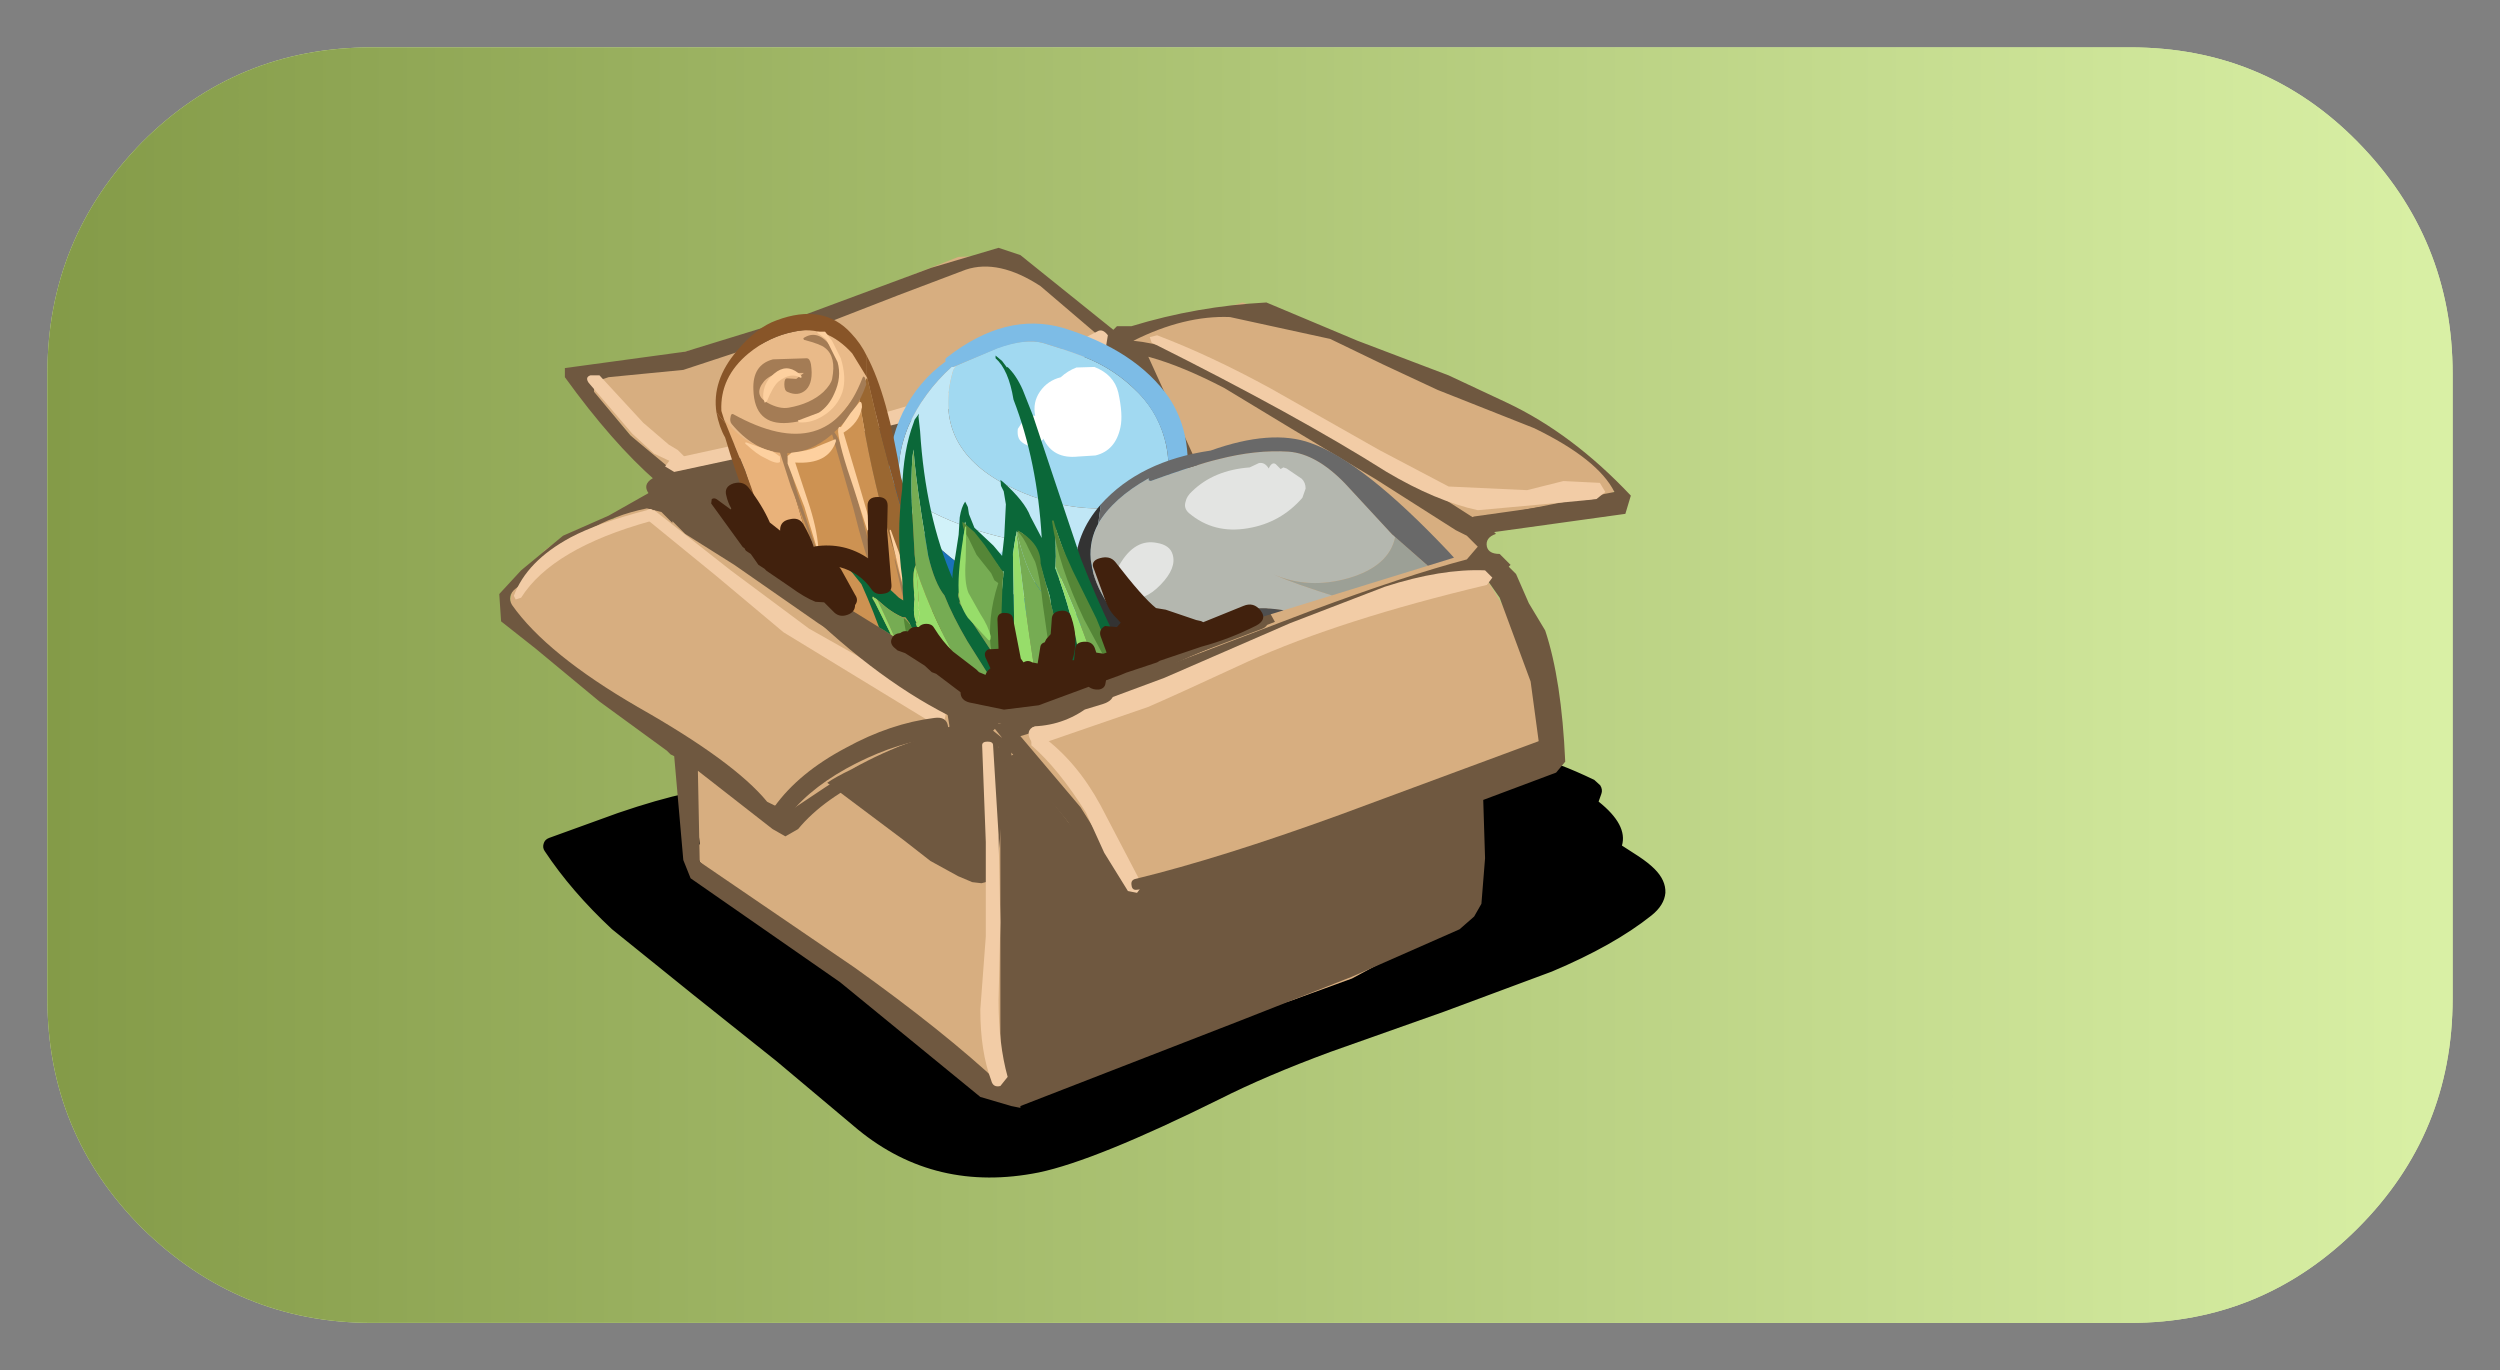 <?xml version="1.0" encoding="UTF-8" standalone="no"?>
<svg xmlns:ffdec="https://www.free-decompiler.com/flash" xmlns:xlink="http://www.w3.org/1999/xlink" ffdec:objectType="frame" height="37.6px" width="68.6px" xmlns="http://www.w3.org/2000/svg">
  <rect width="100%" height="100%" fill="#808080" stroke="none"/>
  <g transform="matrix(1.0, 0.0, 0.0, 1.0, 1.3, 1.3)">
    <use ffdec:characterId="914" height="35.0" transform="matrix(1.0, 0.0, 0.0, 1.0, 0.0, 0.0)" width="66.0" xlink:href="#shape0"/>
    <use ffdec:characterId="919" height="41.75" transform="matrix(0.298, 0.0, 0.0, 0.298, 13.6, 18.565)" width="103.35" xlink:href="#sprite0"/>
    <use ffdec:characterId="920" height="23.6" transform="matrix(1.0, 0.0, 0.0, 1.0, 12.35, 5.5)" width="31.1" xlink:href="#shape2"/>
    <use ffdec:characterId="922" height="14.55" transform="matrix(0.298, 0.0, 0.0, 0.298, 21.4, 18.615)" width="16.3" xlink:href="#sprite1"/>
    <use ffdec:characterId="924" height="13.1" transform="matrix(0.298, 0.0, 0.0, 0.298, 26.25, 19.4)" width="9.8" xlink:href="#sprite2"/>
    <use ffdec:characterId="926" height="31.5" transform="matrix(0.298, 0.0, 0.0, 0.298, 26.3, 19.4)" width="42.7" xlink:href="#sprite3"/>
    <use ffdec:characterId="927" height="11.25" transform="matrix(1.0, 0.0, 0.0, 1.0, 16.4, 7.9)" width="26.35" xlink:href="#shape6"/>
    <use ffdec:characterId="929" height="18.3" transform="matrix(0.298, 0.0, 0.0, 0.298, 22.05, 13.285)" width="24.85" xlink:href="#sprite4"/>
    <use ffdec:characterId="931" height="14.1" transform="matrix(0.298, 0.0, 0.0, 0.298, 28.435, 13.285)" width="17.0" xlink:href="#sprite5"/>
    <use ffdec:characterId="933" height="34.85" transform="matrix(0.298, 0.0, 0.0, 0.298, 16.95, 8.335)" width="41.25" xlink:href="#sprite6"/>
    <use ffdec:characterId="934" height="19.55" transform="matrix(1.0, 0.0, 0.0, 1.0, 12.8, 8.95)" width="17.25" xlink:href="#shape10"/>
    <use ffdec:characterId="936" height="9.25" transform="matrix(0.298, 0.0, 0.0, 0.298, 19.885, 18.4)" width="16.2" xlink:href="#sprite7"/>
    <use ffdec:characterId="938" height="13.8" transform="matrix(0.298, 0.0, 0.0, 0.298, 29.75, 19.0)" width="38.6" xlink:href="#sprite8"/>
    <use ffdec:characterId="940" height="2.65" transform="matrix(0.298, 0.0, 0.0, 0.298, 39.05, 12.35)" width="13.4" xlink:href="#sprite9"/>
    <use ffdec:characterId="942" height="14.2" transform="matrix(0.298, 0.0, 0.0, 0.298, 16.435, 8.15)" width="43.7" xlink:href="#sprite10"/>
    <use ffdec:characterId="943" height="3.9" transform="matrix(1.0, 0.0, 0.0, 1.0, 16.95, 7.75)" width="12.2" xlink:href="#shape15"/>
    <use ffdec:characterId="945" height="32.0" transform="matrix(0.298, 0.0, 0.0, 0.298, 29.065, 8.135)" width="15.5" xlink:href="#sprite11"/>
    <use ffdec:characterId="948" height="65.45" transform="matrix(0.298, 0.0, 0.0, 0.298, 13.1, 1.2)" width="89.5" xlink:href="#sprite12"/>
    <use ffdec:characterId="950" height="12.25" transform="matrix(0.298, 0.0, 0.0, 0.298, 18.2, 11.95)" width="16.65" xlink:href="#sprite13"/>
    <use ffdec:characterId="952" height="14.05" transform="matrix(0.298, 0.0, 0.0, 0.298, 23.15, 14.0)" width="34.25" xlink:href="#sprite14"/>
  </g>
  <defs>
    <g id="shape0" transform="matrix(1.0, 0.0, 0.0, 1.0, 0.0, 0.0)">
      <path d="M57.15 35.0 L8.9 35.0 Q5.25 35.0 2.6 32.4 0.0 29.8 0.0 26.1 L0.0 8.95 Q0.0 5.25 2.6 2.6 5.2 0.0 8.9 0.0 L57.15 0.0 Q60.85 0.0 63.4 2.6 66.0 5.25 66.0 8.95 L66.0 26.1 Q66.0 29.8 63.4 32.4 60.8 35.0 57.15 35.0" fill="#d9f0a5" fill-rule="evenodd" stroke="none"/>
      <path d="M57.15 35.0 L8.9 35.0 Q5.25 35.0 2.6 32.4 0.0 29.8 0.0 26.1 L0.0 8.95 Q0.0 5.25 2.6 2.6 5.2 0.0 8.9 0.0 L57.15 0.0 Q60.85 0.0 63.4 2.6 66.0 5.25 66.0 8.95 L66.0 26.1 Q66.0 29.8 63.4 32.4 60.8 35.0 57.15 35.0" fill="url(#gradient0)" fill-rule="evenodd" stroke="none"/>
    </g>
    <linearGradient gradientTransform="matrix(0.04, 0.0, 0.0, 0.021, 33.0, 17.5)" gradientUnits="userSpaceOnUse" id="gradient0" spreadMethod="pad" x1="-819.2" x2="819.2">
      <stop offset="0.0" stop-color="#849b48"/>
      <stop offset="1.0" stop-color="#d9f0a5"/>
    </linearGradient>
    <g id="sprite0" transform="matrix(1.0, 0.0, 0.0, 1.0, 0.0, -0.05)">
      <use ffdec:characterId="918" height="41.75" transform="matrix(1.0, 0.0, 0.0, 1.0, 0.0, 0.05)" width="103.35" xlink:href="#shape1"/>
    </g>
    <g id="shape1" transform="matrix(1.0, 0.0, 0.0, 1.0, 0.0, -0.05)">
      <path d="M61.9 19.15 L62.5 18.5 64.9 17.35 63.3 17.75 Q62.5 17.9 61.9 17.4 L60.4 17.5 Q59.55 17.6 59.05 16.8 58.55 15.95 59.35 15.45 61.85 13.8 67.0 11.65 L59.8 13.85 54.85 14.95 Q52.0 15.25 50.0 14.2 49.05 13.75 49.35 12.85 49.85 11.25 51.45 9.95 L54.45 7.8 Q52.45 8.05 44.8 10.2 38.9 11.85 34.85 11.35 34.3 11.3 34.0 10.85 33.75 10.4 33.85 9.9 L34.1 9.3 31.55 9.15 Q30.75 9.1 30.55 8.3 L24.4 8.75 Q23.7 8.75 23.25 8.15 L19.2 9.25 Q19.75 9.9 19.05 10.55 L18.6 10.85 19.9 10.4 20.9 10.5 21.55 11.2 23.05 10.7 Q23.85 10.45 24.55 11.2 25.2 11.9 24.5 12.5 25.45 13.05 24.95 13.95 25.3 14.35 25.25 14.85 25.2 15.45 24.65 15.75 L24.5 15.8 Q25.25 16.05 25.5 16.7 L25.5 16.65 Q26.4 16.25 27.2 16.9 28.0 17.5 27.6 18.2 28.6 18.3 28.95 19.05 29.5 19.25 29.7 19.6 L30.15 19.4 31.35 19.35 Q31.95 19.5 32.25 19.95 L33.4 20.05 34.15 20.7 Q34.9 20.6 35.5 20.95 36.05 21.3 36.1 21.85 L37.4 21.95 38.3 22.75 Q39.1 22.55 39.7 23.0 40.3 23.45 40.2 24.1 L41.0 23.8 Q41.65 23.6 42.3 24.05 42.95 24.45 42.95 25.05 L43.25 25.0 43.6 25.05 Q47.6 23.35 58.85 19.75 L60.05 19.9 61.9 19.15 M85.15 10.3 L85.55 9.6 85.25 9.15 84.95 8.9 Q84.3 8.8 84.0 8.4 L82.55 5.75 79.85 4.85 Q79.05 4.55 79.2 3.7 79.35 2.85 80.2 2.75 L80.65 2.7 Q67.0 1.7 51.45 3.0 L50.65 3.05 Q51.35 4.05 50.15 4.55 L44.1 7.0 Q40.5 8.35 37.75 8.9 L37.4 9.2 Q40.75 9.25 47.45 7.2 54.0 5.15 57.6 5.3 58.35 5.35 58.8 5.9 59.3 6.45 58.85 7.1 58.1 8.2 55.65 9.85 53.3 11.4 52.6 12.55 54.9 13.1 59.2 11.85 L65.45 9.8 71.05 8.45 Q74.2 8.0 76.8 8.45 77.45 8.55 77.75 9.1 78.05 9.7 77.65 10.2 L76.35 11.55 79.4 11.05 80.3 11.3 84.65 10.65 85.15 10.3 M102.35 13.4 Q103.4 14.45 103.35 15.6 103.25 16.75 102.05 17.7 98.6 20.45 92.9 22.85 L82.95 26.55 72.5 30.25 Q66.55 32.45 62.3 34.6 50.9 40.25 45.65 41.35 36.15 43.25 29.0 37.4 L21.5 31.1 13.85 25.0 6.35 18.95 Q2.6 15.45 0.15 11.75 -0.05 11.45 0.05 11.1 0.15 10.7 0.55 10.55 L6.9 8.25 Q10.55 7.0 13.35 6.4 13.9 6.35 14.2 6.65 16.35 5.0 20.5 4.35 L27.45 3.5 47.8 1.0 Q71.05 -1.05 89.95 1.35 90.65 1.45 90.85 2.0 91.05 2.5 90.7 3.0 L90.9 3.2 91.45 3.2 Q93.25 3.5 96.8 5.2 L97.35 5.7 Q97.6 6.1 97.45 6.5 L97.2 7.2 Q99.9 9.35 99.35 11.25 L100.9 12.25 Q101.8 12.85 102.35 13.4" fill="#000000" fill-rule="evenodd" stroke="none"/>
    </g>
    <g id="shape2" transform="matrix(1.0, 0.0, 0.0, 1.0, -12.35, -5.5)">
      <path d="M39.8 9.9 L40.7 10.2 41.9 11.0 43.05 11.95 43.1 11.95 43.1 12.05 42.8 12.4 39.35 13.3 39.3 14.2 39.35 14.4 Q40.7 16.25 41.3 19.35 L41.1 19.7 39.25 20.45 Q39.35 22.05 38.95 23.2 L39.1 23.45 38.95 23.8 37.65 24.55 35.8 25.55 34.15 26.15 30.3 27.35 26.6 28.7 26.3 28.65 26.05 28.35 25.7 28.25 25.4 28.1 Q24.3 26.8 21.7 25.15 18.9 23.4 17.9 22.35 L17.8 22.05 17.9 21.85 17.75 20.5 Q17.75 19.75 18.1 19.35 L16.1 18.05 14.7 17.25 13.45 16.2 12.85 15.7 12.8 15.5 Q12.55 15.1 12.95 14.6 L13.0 14.55 13.65 13.8 Q13.9 13.6 14.5 13.25 L14.55 13.25 15.15 13.0 15.25 12.95 15.5 12.95 Q16.25 12.55 17.15 12.25 L17.4 12.15 17.45 12.15 17.45 11.95 17.45 11.75 Q16.8 11.5 16.0 10.65 L14.8 9.25 14.8 8.95 Q14.95 8.8 15.1 8.8 L15.65 8.75 15.85 8.75 19.95 7.75 23.85 6.2 25.0 5.75 26.15 5.7 26.3 5.85 Q26.6 5.7 26.8 5.85 L27.7 6.85 28.45 7.5 29.15 8.1 29.25 7.95 29.45 7.95 31.15 7.5 32.8 7.0 33.05 7.1 36.0 8.2 36.85 8.65 Q37.8 8.8 38.45 9.1 L38.8 9.4 38.95 9.45 39.8 9.9" fill="#d7ae80" fill-rule="evenodd" stroke="none"/>
      <path d="M25.95 18.75 L26.2 18.95 26.0 18.7 25.95 18.75 M20.25 21.65 L19.9 21.45 17.85 19.85 17.9 22.35 22.15 25.25 Q24.6 27.0 26.15 28.45 L26.15 24.05 26.15 19.65 26.1 19.2 25.9 19.0 25.6 19.0 25.25 19.05 25.2 19.05 22.7 19.95 Q21.3 20.6 20.6 21.45 L20.25 21.65 M13.35 14.45 L12.85 14.85 Q12.6 15.05 12.75 15.3 13.7 16.65 16.2 18.1 18.85 19.6 19.75 20.7 L19.95 20.8 20.45 20.9 21.35 20.3 22.2 19.75 23.35 19.2 24.55 18.8 24.7 18.65 24.75 18.65 24.75 18.6 24.7 18.3 23.0 17.0 21.15 15.8 18.85 14.2 17.5 13.35 17.15 13.0 17.15 13.05 17.1 13.0 16.85 12.75 16.45 12.65 Q14.7 13.0 13.35 14.45 M28.75 12.85 Q28.55 10.2 29.25 8.5 L24.2 10.3 Q19.85 11.7 18.1 11.9 L17.5 12.0 Q17.25 12.05 17.2 12.2 17.1 12.4 17.3 12.55 L17.45 12.65 17.5 12.75 19.15 14.1 21.05 15.25 Q22.45 16.35 24.3 17.45 L24.4 17.6 26.1 18.55 26.15 18.55 27.75 18.35 Q28.95 18.05 29.15 17.5 L29.2 17.25 28.75 12.85 M27.25 6.55 Q26.1 5.8 25.2 6.1 L23.35 6.8 21.55 7.5 17.45 8.85 15.4 9.05 15.25 9.1 15.0 9.2 15.0 9.45 16.0 10.65 17.2 11.65 17.65 11.7 18.45 11.55 19.15 11.3 22.8 10.25 25.95 9.25 29.05 8.1 28.95 8.0 27.25 6.55 M38.75 23.45 L38.85 20.85 34.3 22.5 Q31.75 23.3 29.6 23.55 29.25 23.6 29.2 23.35 L28.0 21.25 26.45 19.35 Q26.85 24.95 26.75 28.6 L29.85 27.3 33.0 26.05 35.9 24.85 38.75 23.45 M39.85 13.9 L40.15 14.2 40.1 14.25 40.3 14.45 40.65 15.25 41.1 16.0 Q41.55 17.35 41.65 19.6 L41.4 19.9 39.4 20.65 39.45 22.25 39.35 23.5 39.15 23.85 38.75 24.2 35.8 25.5 32.75 26.7 26.7 29.05 26.7 29.1 26.45 29.05 25.6 28.8 21.75 25.65 17.65 22.8 17.45 22.3 17.2 19.45 17.1 19.4 17.0 19.3 15.15 17.95 13.4 16.5 12.45 15.75 12.4 15.0 13.0 14.35 14.15 13.4 15.4 12.85 16.55 12.2 16.65 11.9 16.7 11.9 Q15.5 10.85 14.2 9.05 L14.2 8.8 17.5 8.35 20.75 7.35 24.25 6.05 26.1 5.5 26.7 5.7 29.25 7.75 29.35 7.65 29.5 7.65 29.75 7.65 Q31.55 7.1 33.45 7.0 L35.95 8.05 38.45 9.0 40.05 9.75 Q41.85 10.6 43.45 12.3 L43.3 12.8 39.7 13.3 39.75 13.35 Q39.45 13.45 39.5 13.7 39.55 13.9 39.85 13.9 M39.35 14.45 L39.35 14.4 Q37.75 14.6 35.65 15.4 L32.05 16.85 29.45 18.05 26.7 18.9 28.35 20.85 29.7 23.0 34.05 21.9 38.25 20.45 38.55 20.4 39.35 20.0 40.3 19.7 40.95 19.25 40.7 17.4 39.85 15.1 39.5 14.6 39.35 14.45 M38.95 14.05 L39.25 13.7 38.95 13.4 38.65 13.25 36.45 11.85 34.2 10.5 32.3 9.35 Q31.15 8.75 30.25 8.5 L30.0 8.45 29.7 8.4 29.55 8.95 Q28.95 10.6 29.05 12.9 29.05 14.55 29.5 16.9 L29.9 17.25 Q30.25 17.3 30.4 17.05 L30.5 17.05 34.7 15.45 Q37.25 14.5 38.95 14.05 M38.15 9.4 L36.65 8.7 35.2 8.0 32.45 7.4 Q31.2 7.35 29.8 8.05 30.8 8.15 32.05 8.75 L34.1 9.9 36.7 11.35 39.2 12.95 43.0 12.2 Q42.55 11.3 40.8 10.45 L38.15 9.4" fill="#6f5840" fill-rule="evenodd" stroke="none"/>
    </g>
    <g id="sprite1" transform="matrix(1.0, 0.0, 0.0, 1.0, 0.0, -0.05)">
      <use ffdec:characterId="921" height="14.55" transform="matrix(1.0, 0.0, 0.0, 1.0, 0.0, 0.05)" width="16.3" xlink:href="#shape3"/>
    </g>
    <g id="shape3" transform="matrix(1.0, 0.0, 0.0, 1.0, 0.0, -0.05)">
      <path d="M13.8 0.05 Q14.95 -0.1 15.35 0.8 16.45 3.25 16.25 7.05 L15.6 13.45 15.15 14.3 14.2 14.55 13.35 14.45 12.05 13.9 9.5 12.5 7.0 10.55 0.0 5.3 Q0.7 4.8 2.25 4.05 7.95 0.85 13.8 0.05" fill="#6f5840" fill-rule="evenodd" stroke="none"/>
    </g>
    <g id="sprite2" transform="matrix(1.0, 0.0, 0.0, 1.0, 0.0, 0.0)">
      <use ffdec:characterId="923" height="13.1" transform="matrix(1.0, 0.0, 0.0, 1.0, 0.0, 0.0)" width="9.8" xlink:href="#shape4"/>
    </g>
    <g id="shape4" transform="matrix(1.0, 0.0, 0.0, 1.0, 0.0, 0.0)">
      <path d="M8.85 8.8 Q9.65 8.95 9.8 9.8 9.95 10.6 9.15 10.9 5.45 12.35 2.0 13.05 L1.15 12.95 0.55 12.3 Q0.25 10.5 0.25 8.1 L0.4 3.9 Q0.05 2.4 0.0 1.15 -0.05 0.1 1.15 0.0 2.4 -0.15 2.65 0.85 3.25 2.95 5.35 5.5 L6.85 7.45 Q7.9 8.6 8.85 8.8" fill="#6f5840" fill-rule="evenodd" stroke="none"/>
    </g>
    <g id="sprite3" transform="matrix(1.0, 0.0, 0.0, 1.0, 0.0, 0.0)">
      <use ffdec:characterId="925" height="31.5" transform="matrix(1.0, 0.0, 0.0, 1.0, 0.0, 0.0)" width="42.7" xlink:href="#shape5"/>
    </g>
    <g id="shape5" transform="matrix(1.0, 0.0, 0.0, 1.0, 0.0, 0.0)">
      <path d="M41.0 5.0 L41.25 4.7 42.2 4.65 Q42.75 5.05 42.25 5.55 L42.1 5.8 42.2 6.1 Q42.65 9.55 42.0 11.8 L42.25 12.05 Q42.75 12.75 42.7 13.6 L42.2 14.45 41.25 14.8 Q39.55 16.75 36.35 18.0 L31.85 19.85 Q26.0 21.9 16.95 25.5 L2.2 31.4 Q1.6 31.6 1.1 31.4 0.55 31.2 0.5 30.6 L0.15 20.65 Q0.1 14.9 1.05 10.7 L0.55 10.15 Q-0.2 7.05 0.1 0.85 0.15 0.15 0.9 0.05 1.6 -0.1 2.0 0.45 L3.35 3.0 4.8 5.55 4.85 5.6 Q8.3 9.15 10.0 12.65 L14.05 12.75 18.4 11.5 29.5 8.9 Q35.75 7.25 40.2 5.15 L41.0 5.0" fill="#6f5840" fill-rule="evenodd" stroke="none"/>
    </g>
    <g id="shape6" transform="matrix(1.0, 0.0, 0.0, 1.0, -16.4, -7.9)">
      <path d="M39.45 14.35 L39.65 14.55 39.5 14.75 Q35.5 15.7 32.95 16.85 30.9 17.8 30.2 18.1 L27.3 19.1 Q27.05 19.2 26.95 18.95 26.85 18.7 27.15 18.6 L30.65 17.3 34.1 15.8 36.7 14.8 Q38.25 14.3 39.45 14.35" fill="#f2cca6" fill-rule="evenodd" stroke="none"/>
      <path d="M18.35 14.5 L16.45 12.95 16.45 12.75 16.65 12.7 18.75 14.35 20.9 15.95 22.85 17.05 Q23.95 17.65 24.65 18.3 L24.6 18.55 24.3 18.55 22.25 17.3 20.2 16.05 18.35 14.5" fill="#f2cca6" fill-rule="evenodd" stroke="none"/>
      <path d="M40.9 12.55 L39.25 12.7 Q38.1 12.45 36.75 11.65 34.3 10.1 30.3 8.1 L30.25 7.95 30.45 7.9 Q31.9 8.45 33.55 9.35 L36.55 11.05 38.45 12.05 40.6 12.15 41.6 11.9 42.6 11.95 42.75 12.2 42.5 12.4 40.9 12.55" fill="#f2cca6" fill-rule="evenodd" stroke="none"/>
    </g>
    <g id="sprite4" transform="matrix(1.0, 0.0, 0.0, 1.0, 0.0, 0.05)">
      <use ffdec:characterId="928" height="18.3" transform="matrix(1.0, 0.0, 0.0, 1.0, 0.0, -0.05)" width="24.85" xlink:href="#shape7"/>
    </g>
    <g id="shape7" transform="matrix(1.0, 0.0, 0.0, 1.0, 0.0, 0.05)">
      <path d="M20.65 0.75 L21.45 0.65 22.2 0.2 23.15 0.1 Q23.7 0.4 23.6 0.95 L23.5 2.35 23.6 2.75 23.55 3.5 24.55 9.05 Q25.15 12.35 24.45 14.45 L24.25 14.8 16.1 18.2 15.3 18.25 14.7 18.2 7.35 13.6 0.0 8.8 Q0.0 8.1 0.65 7.75 4.0 6.1 10.6 4.15 17.65 2.1 20.65 0.75" fill="#6f5840" fill-rule="evenodd" stroke="none"/>
    </g>
    <g id="sprite5" transform="matrix(1.0, 0.0, 0.0, 1.0, 0.05, 0.05)">
      <use ffdec:characterId="930" height="14.1" transform="matrix(1.0, 0.0, 0.0, 1.0, -0.05, -0.05)" width="17.0" xlink:href="#shape8"/>
    </g>
    <g id="shape8" transform="matrix(1.0, 0.0, 0.0, 1.0, 0.05, 0.05)">
      <path d="M16.4 7.2 Q16.95 7.45 16.95 8.05 16.95 8.7 16.4 8.9 L9.9 11.35 Q5.75 12.8 3.45 13.95 2.9 14.2 2.3 13.95 1.7 13.7 1.7 13.05 L1.55 7.85 Q1.25 4.8 0.15 2.9 -0.35 2.0 0.65 1.5 L0.4 1.35 Q-0.3 0.95 0.15 0.35 0.6 -0.25 1.25 0.1 5.25 2.2 13.45 5.9 L14.5 6.25 Q14.9 6.3 15.15 6.65 L16.4 7.2" fill="#6f5840" fill-rule="evenodd" stroke="none"/>
    </g>
    <g id="sprite6" transform="matrix(1.0, 0.0, 0.0, 1.0, 0.0, 0.05)">
      <use ffdec:characterId="932" height="34.85" transform="matrix(1.0, 0.0, 0.0, 1.0, 0.0, -0.05)" width="41.25" xlink:href="#shape9"/>
    </g>
    <g id="shape9" transform="matrix(1.0, 0.0, 0.0, 1.0, 0.0, 0.05)">
      <path d="M40.7 0.15 Q41.15 0.45 41.1 0.85 L40.35 4.7 39.4 8.8 Q40.05 9.1 40.05 9.7 L39.7 14.2 Q39.65 17.4 40.1 22.35 40.6 24.7 40.6 26.65 L41.25 31.35 Q41.4 32.1 40.3 32.45 L38.65 32.95 Q36.25 34.6 33.25 34.5 L32.5 34.7 Q31.5 34.95 31.1 34.25 L30.6 34.2 29.85 34.75 28.75 34.7 Q21.7 31.85 14.25 25.0 12.0 22.95 7.3 19.7 L0.35 14.5 Q-0.05 14.15 0.0 13.6 0.05 13.1 0.45 12.8 0.55 12.5 0.9 12.4 9.55 10.35 20.55 6.7 L39.85 0.0 40.7 0.15" fill="#6f5840" fill-rule="evenodd" stroke="none"/>
    </g>
    <g id="shape10" transform="matrix(1.0, 0.0, 0.0, 1.0, -12.8, -8.95)">
      <path d="M27.0 19.15 L27.0 18.9 27.3 18.9 Q28.25 19.6 28.9 20.8 L30.05 23.0 29.9 23.2 29.65 23.15 29.0 22.1 28.5 21.0 Q27.75 19.8 27.0 19.15" fill="#f2cca6" fill-rule="evenodd" stroke="none"/>
      <path d="M16.45 12.7 Q16.6 12.6 16.65 12.8 L16.55 13.0 Q13.85 13.75 13.0 15.1 L12.85 15.15 12.8 15.05 Q13.15 14.1 14.35 13.45 15.1 13.05 16.45 12.7" fill="#f2cca6" fill-rule="evenodd" stroke="none"/>
      <path d="M17.55 11.3 L17.5 11.4 17.4 11.5 16.65 11.15 16.05 10.6 14.85 9.2 Q14.75 9.05 14.9 9.0 L15.15 9.0 15.75 9.65 16.35 10.3 17.05 10.9 17.3 11.05 17.55 11.3" fill="#f2cca6" fill-rule="evenodd" stroke="none"/>
      <path d="M25.95 19.15 L26.1 21.6 26.15 24.0 26.1 26.15 Q26.1 27.35 26.35 28.25 L26.15 28.5 Q25.95 28.55 25.9 28.35 25.6 27.55 25.6 26.4 L25.75 24.4 25.75 21.8 25.65 19.15 Q25.65 19.05 25.8 19.05 25.95 19.05 25.95 19.15" fill="#f2cca6" fill-rule="evenodd" stroke="none"/>
    </g>
    <g id="sprite7" transform="matrix(1.0, 0.0, 0.0, 1.0, 0.05, 0.0)">
      <use ffdec:characterId="935" height="9.25" transform="matrix(1.0, 0.0, 0.0, 1.0, -0.05, 0.0)" width="16.2" xlink:href="#shape11"/>
    </g>
    <g id="shape11" transform="matrix(1.0, 0.0, 0.0, 1.0, 0.05, 0.0)">
      <path d="M16.15 0.75 Q16.3 1.7 15.2 1.8 11.65 2.2 7.75 4.15 3.7 6.2 1.55 8.9 1.15 9.45 0.4 9.1 -0.3 8.8 0.15 8.2 2.4 5.05 6.75 2.75 10.85 0.5 14.9 0.0 16.0 -0.15 16.15 0.75" fill="#6f5840" fill-rule="evenodd" stroke="none"/>
    </g>
    <g id="sprite8" transform="matrix(1.0, 0.0, 0.0, 1.0, 0.0, 0.0)">
      <use ffdec:characterId="937" height="13.8" transform="matrix(1.0, 0.0, 0.0, 1.0, 0.0, 0.0)" width="38.6" xlink:href="#shape12"/>
    </g>
    <g id="shape12" transform="matrix(1.0, 0.0, 0.0, 1.0, 0.0, 0.0)">
      <path d="M38.4 1.1 Q37.3 2.3 34.9 3.1 L30.95 4.35 21.0 7.85 10.9 11.35 Q4.85 13.4 0.55 13.8 0.05 13.9 0.0 13.4 -0.1 12.9 0.4 12.8 8.2 10.9 19.2 6.9 L37.7 0.05 Q38.2 -0.15 38.45 0.3 38.75 0.7 38.4 1.1" fill="#6f5840" fill-rule="evenodd" stroke="none"/>
    </g>
    <g id="sprite9" transform="matrix(1.0, 0.0, 0.0, 1.0, 0.0, 0.0)">
      <use ffdec:characterId="939" height="2.65" transform="matrix(1.0, 0.0, 0.0, 1.0, 0.0, 0.0)" width="13.4" xlink:href="#shape13"/>
    </g>
    <g id="shape13" transform="matrix(1.0, 0.0, 0.0, 1.0, 0.0, 0.0)">
      <path d="M12.45 0.05 Q13.15 -0.15 13.35 0.5 13.6 1.15 12.85 1.35 L6.7 2.25 0.5 2.65 Q0.1 2.7 0.0 2.3 -0.05 1.85 0.35 1.75 L6.4 0.9 12.45 0.05" fill="#6f5840" fill-rule="evenodd" stroke="none"/>
    </g>
    <g id="sprite10" transform="matrix(1.0, 0.0, 0.0, 1.0, 0.05, 0.0)">
      <use ffdec:characterId="941" height="14.2" transform="matrix(1.0, 0.0, 0.0, 1.0, -0.05, 0.0)" width="43.7" xlink:href="#shape14"/>
    </g>
    <g id="shape14" transform="matrix(1.0, 0.0, 0.0, 1.0, 0.05, 0.0)">
      <path d="M43.55 0.4 Q43.85 0.95 43.25 1.25 34.95 5.35 22.35 8.6 L9.85 11.6 5.6 12.45 Q3.2 13.05 1.6 14.0 0.75 14.55 0.15 13.7 -0.4 12.9 0.5 12.35 3.8 10.35 10.05 9.15 L20.05 7.25 Q29.55 4.8 42.7 0.05 43.3 -0.15 43.55 0.4" fill="#6f5840" fill-rule="evenodd" stroke="none"/>
    </g>
    <g id="shape15" transform="matrix(1.0, 0.0, 0.0, 1.0, -16.95, -7.75)">
      <path d="M28.8 7.8 Q28.95 7.7 29.1 7.9 L29.05 8.2 Q26.6 9.45 23.25 10.35 L17.2 11.65 16.95 11.5 17.1 11.3 23.05 10.0 Q26.4 9.05 28.8 7.8" fill="#f2cca6" fill-rule="evenodd" stroke="none"/>
    </g>
    <g id="sprite11" transform="matrix(1.0, 0.0, 0.0, 1.0, -0.05, 0.05)">
      <use ffdec:characterId="944" height="32.0" transform="matrix(1.0, 0.0, 0.0, 1.0, 0.05, -0.05)" width="15.5" xlink:href="#shape16"/>
    </g>
    <g id="shape16" transform="matrix(1.0, 0.0, 0.0, 1.0, -0.05, 0.05)">
      <path d="M3.6 0.5 L12.55 20.15 Q14.0 21.5 14.85 24.3 L15.55 25.55 Q7.1 28.75 1.2 31.95 L0.65 25.55 0.1 19.15 Q-0.35 8.65 1.95 0.05 L2.4 0.05 Q3.3 -0.25 3.6 0.5" fill="#6f5840" fill-rule="evenodd" stroke="none"/>
    </g>
    <g id="sprite12" transform="matrix(1.0, 0.0, 0.0, 1.0, 0.0, 0.0)">
      <clipPath id="clipPath0" transform="matrix(1.0, 0.0, 0.0, 1.0, 0.0, 0.0)">
        <path d="M51.05 2.7 Q61.2 5.25 62.35 5.75 63.45 6.2 71.65 13.3 L79.6 20.25 89.0 41.9 43.35 56.0 14.95 38.45 Q3.85 37.75 3.85 37.0 L1.7 29.6 Q-0.35 22.6 0.1 22.0 L7.1 12.55 14.1 3.25 Q14.65 2.75 26.9 1.25 L40.1 0.0 51.05 2.7" fill="#ff0000" fill-rule="evenodd" stroke="none"/>
      </clipPath>
      <g clip-path="url(#clipPath0)">
        <use ffdec:characterId="947" height="44.95" transform="matrix(1.0, 0.0, 0.0, 1.0, 17.6, 20.5)" width="71.9" xlink:href="#shape18"/>
      </g>
    </g>
    <g id="shape18" transform="matrix(1.0, 0.0, 0.0, 1.0, -17.6, -20.5)">
      <path d="M56.05 27.35 Q58.15 29.25 58.9 31.95 59.6 34.45 59.0 37.2 L57.7 37.85 Q50.75 39.55 44.4 36.3 37.4 32.7 39.45 25.7 L39.7 25.3 43.65 23.6 Q46.15 22.75 47.75 23.2 50.85 24.15 52.15 24.75 54.3 25.7 56.05 27.35" fill="#a1d9f1" fill-rule="evenodd" stroke="none"/>
      <path d="M48.6 41.9 L52.55 42.1 56.7 42.3 Q54.65 45.15 51.45 46.55 48.1 47.95 43.45 45.7 39.95 43.95 36.8 40.75 35.25 39.15 34.7 37.1 40.15 40.9 48.6 41.9" fill="#d1f2f9" fill-rule="evenodd" stroke="none"/>
      <path d="M57.7 37.85 L59.0 37.2 Q58.45 39.9 56.7 42.3 L52.55 42.1 48.6 41.9 Q40.15 40.9 34.7 37.1 33.95 34.15 35.35 30.8 36.7 27.75 39.3 25.4 L39.45 25.4 39.7 25.3 39.45 25.7 Q37.4 32.7 44.4 36.3 50.75 39.55 57.7 37.85" fill="#c0e7f6" fill-rule="evenodd" stroke="none"/>
      <path d="M58.7 38.35 Q60.2 37.05 61.0 35.6 60.65 39.5 58.55 42.8 56.35 46.25 53.05 47.6 48.25 49.6 42.2 46.9 36.15 44.15 34.25 39.15 33.65 37.55 33.55 35.6 L34.7 37.1 Q35.25 39.2 36.8 40.75 39.95 43.95 43.45 45.7 48.1 47.95 51.45 46.55 54.1 45.4 56.05 43.2 57.9 41.05 58.7 38.35" fill="#1a72ba" fill-rule="evenodd" stroke="none"/>
      <path d="M49.55 21.8 Q56.25 23.85 59.3 28.2 61.35 31.25 61.0 35.6 60.2 37.05 58.7 38.35 59.65 35.35 59.05 32.55 58.35 29.5 56.05 27.35 54.3 25.7 52.15 24.75 50.85 24.15 47.75 23.2 46.1 22.75 43.5 23.7 L39.45 25.4 39.3 25.4 Q36.7 27.75 35.35 30.8 33.95 34.15 34.7 37.1 L33.55 35.6 Q33.4 32.55 34.8 29.6 36.25 26.7 38.75 24.9 38.65 24.65 38.9 24.5 44.3 20.3 49.55 21.8" fill="#7dbce6" fill-rule="evenodd" stroke="none"/>
      <path d="M54.65 27.75 Q55.1 29.8 54.85 30.95 54.4 33.1 52.55 33.55 L50.95 33.65 Q48.65 33.9 47.75 32.0 L47.7 32.1 46.8 32.7 Q46.25 32.7 45.8 32.35 L45.75 32.3 Q45.3 31.95 45.4 31.1 L45.9 30.35 Q46.25 29.8 47.0 29.9 46.75 28.65 47.45 27.65 48.15 26.65 49.35 26.35 50.0 25.75 50.8 25.45 L52.45 25.4 Q54.25 26.1 54.65 27.75" fill="#ffffff" fill-rule="evenodd" stroke="none"/>
      <path d="M47.8 42.45 Q48.5 42.7 48.9 43.2 49.45 43.2 49.85 43.55 50.3 43.9 50.25 44.45 50.15 45.9 48.85 46.2 L48.8 46.2 48.7 46.3 47.3 46.55 Q45.9 46.35 45.25 46.0 44.65 45.9 44.4 45.3 42.75 44.15 43.55 42.85 44.05 42.0 45.55 42.0 46.75 42.0 47.8 42.45" fill="#a1d9f1" fill-rule="evenodd" stroke="none"/>
      <path d="M55.25 44.4 Q56.55 44.4 57.25 45.05 58.75 46.35 55.2 47.8 52.75 48.85 49.4 47.8 47.7 47.65 47.95 45.8 48.85 44.9 50.2 44.55 51.85 44.1 54.1 44.6 L54.5 44.35 55.25 44.4" fill="#c0e7f6" fill-rule="evenodd" stroke="none"/>
      <path d="M49.4 47.8 Q52.75 48.85 55.2 47.8 58.75 46.35 57.25 45.05 56.55 44.4 55.25 44.4 L54.5 44.35 54.1 44.6 Q51.85 44.1 50.2 44.55 48.85 44.9 47.95 45.8 47.7 47.65 49.4 47.8 M46.75 46.25 Q46.8 43.8 51.15 43.7 51.15 43.4 51.5 43.35 L55.3 43.0 Q57.8 43.1 58.5 44.5 59.55 46.65 57.8 47.9 56.75 48.7 54.15 49.35 L49.55 49.15 Q46.65 48.3 46.75 46.25" fill="#1a72ba" fill-rule="evenodd" stroke="none"/>
      <path d="M54.75 46.35 L53.35 46.2 Q52.9 46.15 52.55 45.8 L51.85 45.85 Q51.15 45.9 51.1 45.25 51.05 44.6 51.65 44.35 L52.85 44.15 53.05 44.05 Q55.1 43.5 56.75 44.35 L57.25 45.0 Q57.75 45.65 57.2 46.4 L56.55 46.7 55.9 46.55 55.5 46.3 55.5 46.4 54.75 46.35" fill="#ffffff" fill-rule="evenodd" stroke="none"/>
      <path d="M50.3 48.05 L49.65 47.95 49.05 47.7 48.35 46.8 Q48.2 46.6 48.45 46.35 L48.9 46.25 Q49.65 46.8 49.95 46.75 L51.35 46.7 52.6 46.65 Q53.3 46.65 53.7 47.1 L53.9 47.7 53.55 48.25 50.3 48.05" fill="#a1d9f1" fill-rule="evenodd" stroke="none"/>
      <path d="M23.3 44.7 L21.85 39.8 20.3 34.95 18.35 30.25 18.35 30.2 Q20.8 33.2 23.8 32.95 26.0 42.75 30.7 53.05 L26.95 52.55 25.65 51.85 Q25.0 51.0 24.6 49.7 L23.3 44.7" fill="#e9b27a" fill-rule="evenodd" stroke="none"/>
      <path d="M30.7 27.65 L31.5 26.4 31.55 26.45 Q32.9 32.35 34.4 37.55 36.5 44.75 37.7 47.3 L37.75 47.35 37.7 47.65 37.65 47.65 36.5 49.25 Q32.35 39.15 30.7 27.65" fill="#9a6731" fill-rule="evenodd" stroke="none"/>
      <path d="M30.7 27.65 Q32.35 39.15 36.5 49.25 34.55 52.0 32.55 52.75 L32.35 52.8 30.7 53.05 Q26.0 42.75 23.8 32.95 27.35 32.55 30.7 27.65" fill="#cd9252" fill-rule="evenodd" stroke="none"/>
      <path d="M24.8 22.15 Q27.75 21.5 30.15 24.15 30.9 25.0 31.5 26.4 28.85 30.85 25.75 32.35 21.7 34.35 18.35 30.2 L18.1 29.45 Q17.95 26.35 20.6 24.15 22.5 22.6 24.8 22.15" fill="#e9ba89" fill-rule="evenodd" stroke="none"/>
      <path d="M24.8 22.15 Q22.5 22.6 20.6 24.15 17.95 26.35 18.1 29.45 L18.35 30.25 18.5 30.6 17.65 29.6 Q17.2 26.65 19.55 23.9 21.35 21.75 23.2 21.1 27.5 19.5 30.05 22.3 30.95 23.25 31.5 24.4 L31.5 26.35 30.15 24.15 Q27.75 21.5 24.8 22.15" fill="#885528" fill-rule="evenodd" stroke="none"/>
      <path d="M17.65 29.6 L18.5 30.6 20.35 35.15 Q21.4 37.85 21.85 39.8 L23.3 44.7 24.6 49.7 25.3 51.3 23.75 50.2 23.2 48.2 20.7 38.45 20.5 38.0 Q19.3 34.8 18.45 31.9 17.9 30.95 17.65 29.6" fill="#885528" fill-rule="evenodd" stroke="none"/>
      <path d="M38.1 46.6 L38.2 46.9 Q39.55 51.35 35.1 54.0 30.8 56.5 27.05 54.5 25.25 55.05 23.75 50.2 L25.3 51.3 25.65 51.85 26.95 52.55 32.35 52.8 32.55 52.75 Q34.0 52.2 35.35 50.7 L37.65 47.65 37.7 47.65 37.75 47.35 37.7 47.3 37.6 47.05 38.1 46.3 38.1 46.6" fill="#653912" fill-rule="evenodd" stroke="none"/>
      <path d="M37.6 47.05 Q36.6 44.95 34.4 37.55 32.9 32.35 31.55 26.45 L31.5 26.35 31.5 24.4 Q33.4 27.95 34.65 35.6 L36.15 40.3 37.25 43.25 38.1 46.3 37.6 47.05" fill="#885528" fill-rule="evenodd" stroke="none"/>
      <path d="M18.95 30.0 Q19.0 29.65 19.2 29.75 27.95 34.6 31.1 26.4 31.2 26.15 31.35 26.45 L31.45 27.0 Q30.55 29.6 28.5 31.4 29.35 32.5 30.4 36.65 L32.5 44.8 32.5 45.1 32.3 45.05 Q31.35 42.85 30.25 38.4 L28.3 31.6 Q26.3 33.3 24.15 33.35 24.65 35.85 25.55 38.3 L27.1 43.0 27.05 43.1 24.5 36.4 23.5 33.3 Q21.05 33.05 19.05 30.65 18.85 30.4 18.95 30.0" fill="#a47c55" fill-rule="evenodd" stroke="none"/>
      <path d="M34.9 46.95 L34.05 43.15 34.1 43.1 35.1 46.7 36.3 49.6 36.3 50.15 36.0 50.2 Q35.55 49.55 34.9 46.95" fill="#a47c55" fill-rule="evenodd" stroke="none"/>
      <path d="M26.0 47.45 L24.65 41.85 24.7 41.75 26.75 47.65 27.9 51.2 28.25 52.15 28.3 52.6 28.15 53.3 28.15 53.35 Q27.75 53.45 27.55 52.95 26.75 51.0 26.0 47.45" fill="#a47c55" fill-rule="evenodd" stroke="none"/>
      <path d="M25.65 22.75 Q27.0 21.85 28.25 23.6 29.6 25.35 28.75 27.55 27.7 30.25 24.25 30.55 21.15 30.8 21.05 27.5 20.95 25.2 22.85 24.7 L25.95 24.6 Q26.25 24.6 26.35 25.15 26.6 26.8 25.9 27.5 25.2 28.15 24.2 27.7 23.9 27.6 23.9 27.0 23.9 26.45 24.15 26.45 L25.0 26.5 25.7 25.95 23.75 25.95 Q22.65 26.05 22.05 26.7 21.0 27.95 22.35 28.7 23.45 29.3 24.3 29.15 26.3 28.8 27.5 27.7 28.2 27.0 28.3 26.5 28.7 24.45 27.65 23.65 27.25 23.3 25.7 22.9 L25.65 22.75" fill="#a47c55" fill-rule="evenodd" stroke="none"/>
      <path d="M26.95 47.85 L25.25 42.55 25.25 42.3 25.4 42.35 27.9 48.4 Q28.95 51.25 29.0 52.45 L28.8 53.05 Q28.55 53.3 28.4 52.85 L27.7 50.35 26.95 47.85" fill="#fdd09f" fill-rule="evenodd" stroke="none"/>
      <path d="M28.6 32.05 L28.65 32.15 28.65 32.25 Q27.95 34.4 24.9 34.2 L26.25 38.3 Q27.0 40.7 27.05 42.45 L27.0 42.45 25.75 38.3 24.2 34.3 24.2 33.6 24.5 33.35 24.55 33.3 Q26.25 33.1 27.0 32.7 L28.6 32.05" fill="#fdd09f" fill-rule="evenodd" stroke="none"/>
      <path d="M30.8 28.65 Q31.05 28.5 31.05 29.1 30.8 30.55 29.35 31.45 L31.0 37.0 Q32.15 40.75 32.6 43.55 L32.55 43.6 30.3 36.6 Q28.95 32.7 28.85 31.35 28.85 30.8 29.1 30.95 L30.0 29.65 30.8 28.65" fill="#fdd09f" fill-rule="evenodd" stroke="none"/>
      <path d="M36.6 47.6 Q36.9 48.05 36.75 48.65 36.6 49.25 36.25 48.8 35.35 47.6 34.65 44.9 L33.6 40.55 33.6 40.4 33.7 40.4 35.05 44.1 Q35.8 46.35 36.6 47.6" fill="#fdd09f" fill-rule="evenodd" stroke="none"/>
      <path d="M25.45 26.2 L25.5 26.35 25.4 26.4 Q24.5 25.85 23.35 26.75 22.85 27.2 22.3 28.55 L22.1 28.7 21.95 28.25 Q21.9 26.7 23.25 25.8 24.35 25.1 25.45 26.2" fill="#fdd09f" fill-rule="evenodd" stroke="none"/>
      <path d="M28.3 23.0 L29.1 24.6 Q29.65 26.4 29.25 27.7 28.8 29.05 27.55 29.85 26.4 30.6 25.25 30.5 25.05 30.3 25.25 30.3 L27.1 29.6 Q28.0 29.0 28.5 27.85 29.2 26.35 28.8 24.95 L27.75 22.85 27.0 22.3 Q26.85 22.15 27.0 22.15 L27.65 22.15 28.3 23.0" fill="#fdd09f" fill-rule="evenodd" stroke="none"/>
      <path d="M23.5 33.65 L23.5 34.15 Q23.2 34.4 22.05 33.75 21.45 33.5 20.35 32.5 20.2 32.35 20.4 32.35 L22.2 33.0 22.85 33.2 23.5 33.65" fill="#fdd09f" fill-rule="evenodd" stroke="none"/>
      <path d="M87.25 54.15 L87.95 57.75 Q88.05 58.85 86.9 58.95 L84.7 58.8 Q86.0 57.15 87.25 54.15" fill="#8b8981" fill-rule="evenodd" stroke="none"/>
      <path d="M71.05 50.55 Q71.95 55.15 68.05 57.6 L67.5 57.4 64.4 56.05 Q62.65 55.0 62.1 53.7 L62.05 52.95 Q61.9 51.55 64.5 50.4 66.35 49.55 68.55 49.2 69.75 49.6 71.05 50.55" fill="#b4b7af" fill-rule="evenodd" stroke="none"/>
      <path d="M75.3 56.85 L75.25 57.3 75.15 57.2 74.65 57.75 Q72.3 59.1 68.05 57.6 71.95 55.15 71.05 50.55 L72.8 51.95 Q74.8 53.75 75.2 55.8 L75.3 56.75 75.3 56.85" fill="#a3a79d" fill-rule="evenodd" stroke="none"/>
      <path d="M53.35 46.7 Q49.5 40.15 57.45 35.65 L57.45 35.85 57.65 35.9 Q61.75 34.4 63.85 33.9 67.35 33.0 70.35 33.2 72.9 33.4 75.55 36.15 L79.85 40.8 80.15 41.05 Q79.6 43.75 75.85 44.85 72.15 45.9 68.95 44.5 70.8 45.35 75.0 46.65 78.45 48.1 79.15 51.15 79.0 52.85 77.55 54.7 77.25 53.15 76.05 51.65 73.2 48.1 69.0 47.7 64.7 47.25 61.5 50.45 60.4 51.25 60.05 52.45 55.7 50.6 53.35 46.7" fill="#b4b7af" fill-rule="evenodd" stroke="none"/>
      <path d="M83.3 43.85 Q85.0 45.45 86.0 47.05 88.65 51.1 83.4 58.2 81.7 60.55 77.1 58.3 78.0 56.7 77.55 54.7 79.0 52.85 79.15 51.15 78.45 48.1 75.0 46.65 70.8 45.35 68.95 44.5 72.15 45.9 75.85 44.85 79.6 43.75 80.15 41.05 L83.3 43.85" fill="#9ca096" fill-rule="evenodd" stroke="none"/>
      <path d="M86.9 58.95 Q88.05 58.85 87.95 57.75 L87.25 54.15 Q86.0 57.15 84.7 58.8 L86.9 58.95 M87.85 52.65 L87.65 53.1 89.1 55.95 Q89.75 57.7 89.3 58.8 88.8 60.0 87.3 60.25 L85.45 60.4 Q84.3 60.3 83.75 59.8 82.85 60.65 81.9 60.9 79.4 61.7 75.3 59.95 73.9 60.6 72.25 60.55 69.25 60.45 65.65 59.1 61.25 57.4 60.2 54.95 55.95 53.65 53.9 51.25 50.75 47.6 50.7 44.0 50.65 40.8 53.05 38.05 L52.8 39.85 Q51.15 42.9 53.35 46.7 55.7 50.6 60.05 52.45 60.4 51.25 61.5 50.45 L61.75 50.25 Q61.35 52.0 62.0 53.3 L62.1 53.7 Q62.65 55.0 64.4 56.05 L67.5 57.4 Q72.1 59.2 74.65 57.75 L75.15 57.2 75.25 57.3 75.3 56.85 Q76.85 56.7 77.7 55.9 77.7 57.25 77.1 58.3 81.7 60.55 83.4 58.2 L85.5 54.9 87.85 52.65" fill="#333333" fill-rule="evenodd" stroke="none"/>
      <path d="M62.0 53.3 Q61.35 52.0 61.75 50.25 64.95 47.2 69.15 47.7 73.25 48.15 76.05 51.65 77.7 53.75 77.7 55.9 76.85 56.7 75.3 56.85 L75.3 56.75 75.2 55.8 Q74.8 53.75 72.8 51.95 70.35 49.8 68.55 49.2 66.35 49.55 64.5 50.4 61.9 51.55 62.05 52.95 L62.0 53.3" fill="#4f4f4f" fill-rule="evenodd" stroke="none"/>
      <path d="M86.0 47.05 Q84.95 45.45 83.15 43.7 L79.85 40.8 75.55 36.15 Q72.9 33.4 70.35 33.2 67.35 33.0 63.85 33.9 61.75 34.4 57.65 35.9 L57.45 35.85 57.45 35.65 Q54.15 37.5 52.8 39.85 L53.05 38.05 Q56.65 34.05 63.15 33.1 68.75 31.1 72.35 32.4 77.2 34.1 85.05 42.4 89.9 47.5 87.95 52.4 L87.85 52.65 85.5 54.9 Q88.0 50.05 86.0 47.05" fill="#696969" fill-rule="evenodd" stroke="none"/>
      <path d="M71.55 35.7 Q71.9 36.05 71.9 36.6 L71.6 37.45 Q69.6 39.75 66.6 40.25 63.45 40.8 61.15 38.85 60.65 38.4 60.85 37.8 60.95 37.3 61.45 36.85 63.45 34.9 66.75 34.65 L67.6 34.25 Q68.15 34.15 68.5 34.75 68.8 34.1 69.15 34.35 L69.6 34.8 69.85 34.65 70.15 34.75 71.55 35.7" fill="#e3e4e2" fill-rule="evenodd" stroke="none"/>
      <path d="M59.65 42.65 Q60.05 43.9 58.55 45.45 57.05 47.0 55.75 46.6 53.4 45.9 54.8 43.55 56.2 41.2 58.2 41.6 59.4 41.8 59.65 42.65" fill="#e3e4e2" fill-rule="evenodd" stroke="none"/>
      <path d="M68.2 53.15 L67.05 54.3 65.55 54.65 Q63.5 54.3 64.55 52.65 65.55 51.05 67.1 51.1 68.2 51.15 68.45 51.8 68.65 52.35 68.2 53.15" fill="#e3e4e2" fill-rule="evenodd" stroke="none"/>
      <path d="M81.7 47.5 Q81.5 47.0 82.05 46.65 L83.05 46.55 Q84.75 47.7 84.8 49.25 L84.85 49.7 Q84.9 50.0 84.75 49.85 L84.85 50.25 84.9 51.2 Q84.45 55.0 82.25 55.6 L81.25 55.5 Q80.75 55.25 80.8 54.65 L81.35 53.1 81.85 51.5 Q81.8 50.75 81.9 50.25 82.25 48.75 81.7 47.5" fill="#8b8981" fill-rule="evenodd" stroke="none"/>
      <path d="M72.7 55.45 Q73.6 54.45 74.6 54.85 75.3 55.1 75.1 55.9 75.1 56.8 74.5 57.35 73.8 58.0 72.55 57.9 72.2 57.85 71.95 57.6 L71.9 57.55 71.9 57.5 71.75 57.25 71.7 57.1 71.7 56.85 Q71.75 56.35 72.25 55.95 L72.7 55.45" fill="#8b8981" fill-rule="evenodd" stroke="none"/>
      <path d="M32.3 46.75 L32.4 47.0 32.4 47.1 32.3 47.2 32.35 47.3 32.0 46.7 Q32.0 46.45 32.15 46.6 L32.3 46.75" fill="#97dd6a" fill-rule="evenodd" stroke="none"/>
      <path d="M40.55 39.65 L40.5 39.8 40.1 45.9 Q39.85 46.35 39.9 46.5 L40.05 46.95 40.05 47.1 40.0 47.1 43.75 52.75 Q43.55 49.6 44.1 44.2 L44.0 44.25 43.95 44.25 43.85 44.2 Q43.55 43.5 42.65 42.65 L41.2 41.4 41.1 41.2 Q40.75 40.6 40.55 39.65 M46.75 41.85 Q46.25 40.95 45.6 40.6 45.35 40.5 45.35 40.7 L45.35 40.8 45.25 40.5 45.25 40.85 45.2 41.0 44.95 42.6 45.05 48.4 44.95 54.15 44.9 54.45 48.35 58.5 48.95 59.05 50.15 60.15 49.7 55.15 Q49.5 52.05 49.1 50.15 L48.55 47.65 48.5 47.6 48.35 46.55 47.4 43.45 46.75 41.85 M43.35 24.6 L43.35 24.35 43.95 24.85 44.4 25.45 44.45 25.4 Q45.25 26.15 45.85 27.5 L46.8 29.9 48.7 35.6 51.2 43.05 Q54.1 50.45 57.1 55.1 L56.15 56.8 54.35 53.05 52.35 49.15 50.6 45.15 48.85 40.2 48.9 42.85 48.85 43.95 Q52.2 52.8 51.3 60.85 L51.25 61.05 51.6 61.3 49.85 62.3 Q48.05 61.25 46.1 58.8 L43.3 54.7 40.75 50.65 Q39.4 48.35 38.65 46.45 37.75 45.35 37.15 42.8 L36.55 39.15 Q35.9 34.85 35.8 33.0 L35.7 33.65 Q35.55 35.55 35.65 38.25 L35.9 42.7 36.0 43.65 Q35.7 44.25 35.8 45.6 L35.9 46.8 Q35.7 48.35 36.1 49.0 L36.0 49.0 Q38.65 56.7 45.2 63.7 L47.4 63.15 47.7 63.05 48.0 63.0 48.4 62.85 48.6 62.75 49.7 62.35 Q46.6 63.85 42.95 63.95 41.8 62.7 40.55 60.4 L38.95 57.2 Q36.4 52.35 35.45 49.0 L35.05 48.45 34.8 48.45 Q34.0 48.1 33.3 47.55 L32.25 46.65 32.3 46.75 32.15 46.6 Q32.0 46.45 32.0 46.7 L32.35 47.3 33.6 49.8 Q37.45 58.25 36.2 64.25 L35.15 64.8 35.1 64.75 35.1 64.65 35.25 64.7 Q35.6 55.6 31.0 45.4 L30.2 44.4 29.25 43.45 29.2 43.25 30.55 43.65 30.7 43.75 30.75 43.75 Q32.15 44.45 34.45 46.65 L34.85 46.9 34.75 44.8 Q34.2 40.95 34.75 36.65 34.85 33.05 35.8 30.55 L35.9 30.25 36.3 29.7 36.25 29.95 36.4 31.3 Q36.9 39.15 39.4 44.9 39.3 44.65 39.65 42.8 L39.95 40.85 40.05 39.25 Q40.2 38.3 40.55 37.8 L40.8 38.3 40.9 38.95 41.4 40.2 43.15 41.85 43.95 42.8 44.15 41.0 44.3 38.05 44.1 36.85 43.85 36.35 43.8 35.8 44.05 36.0 Q46.05 37.8 46.55 39.15 L47.6 41.15 Q47.2 34.1 45.0 28.4 44.55 25.65 43.35 24.6" fill="#0b6839" fill-rule="evenodd" stroke="none"/>
      <path d="M36.2 64.25 L36.15 64.55 43.1 64.1 42.95 63.95 Q47.7 63.8 51.6 61.3 L51.7 61.35 53.9 59.9 56.15 56.8 57.1 55.1 58.25 56.75 55.7 59.9 52.5 62.55 51.8 62.95 Q47.55 64.45 44.9 64.9 L40.3 65.2 35.7 65.45 35.65 65.45 Q35.2 65.55 35.2 64.95 L35.25 64.85 35.15 64.8 36.2 64.25" fill="#03361e" fill-rule="evenodd" stroke="none"/>
      <path d="M48.9 42.85 L48.85 40.2 50.6 45.15 52.35 49.15 54.35 53.05 56.15 56.8 54.2 59.5 Q52.75 52.0 48.85 43.75 L48.9 42.85" fill="#76ac53" fill-rule="evenodd" stroke="none"/>
      <path d="M48.85 43.75 Q52.75 52.0 54.2 59.5 L53.9 59.9 51.7 61.35 51.25 61.05 51.3 60.85 Q52.2 52.8 48.85 43.95 L48.85 43.75" fill="#97dd6a" fill-rule="evenodd" stroke="none"/>
      <path d="M46.75 41.85 L47.4 43.45 48.35 46.55 48.5 47.6 48.3 46.8 48.15 46.7 47.8 46.35 Q46.3 44.75 45.35 40.8 L45.35 40.7 Q45.35 40.5 45.6 40.6 46.25 40.95 46.75 41.85" fill="#76ac53" fill-rule="evenodd" stroke="none"/>
      <path d="M45.25 40.5 L45.35 40.8 Q46.3 44.75 47.8 46.35 L48.15 46.7 48.3 46.8 48.5 47.6 48.55 47.65 49.1 50.15 Q49.5 52.05 49.7 55.15 L50.15 60.15 48.95 59.05 47.75 57.9 Q46.4 50.9 45.25 40.55 L45.25 40.5" fill="#76ac53" fill-rule="evenodd" stroke="none"/>
      <path d="M45.2 41.0 L45.25 40.85 45.25 40.55 Q46.4 50.9 47.75 57.9 L47.0 57.1 44.9 54.45 44.95 54.15 45.05 48.4 44.95 42.6 45.2 41.0" fill="#97dd6a" fill-rule="evenodd" stroke="none"/>
      <path d="M44.0 44.25 L44.1 44.2 Q43.55 49.6 43.75 52.75 L40.0 47.1 40.05 47.1 40.05 46.95 40.1 46.25 40.5 39.8 40.55 39.65 Q40.75 40.6 41.1 41.2 L41.2 41.4 Q42.25 43.1 43.25 43.45 L43.85 44.2 43.95 44.25 44.0 44.25" fill="#76ac53" fill-rule="evenodd" stroke="none"/>
      <path d="M43.85 44.2 L43.25 43.45 Q42.25 43.1 41.2 41.4 L42.65 42.65 Q43.55 43.5 43.85 44.2" fill="#76ac53" fill-rule="evenodd" stroke="none"/>
      <path d="M38.65 46.45 Q39.4 48.35 40.75 50.65 L43.3 54.7 46.1 58.8 Q48.05 61.25 49.85 62.3 L48.6 62.75 48.4 62.85 48.0 63.0 47.7 63.05 Q39.35 54.05 36.0 43.9 L36.0 43.65 35.9 42.7 35.65 38.25 Q35.55 35.55 35.7 33.65 L35.8 33.0 Q35.9 34.85 36.55 39.15 L37.15 42.8 Q37.75 45.35 38.65 46.45" fill="#76ac53" fill-rule="evenodd" stroke="none"/>
      <path d="M36.0 43.9 Q39.35 54.05 47.7 63.05 L47.4 63.15 45.2 63.7 Q38.65 56.7 36.0 49.0 L36.1 49.0 36.3 48.8 36.25 48.5 Q36.45 47.95 36.2 47.65 36.35 46.6 36.0 43.9" fill="#97dd6a" fill-rule="evenodd" stroke="none"/>
      <path d="M40.1 45.9 L40.1 46.25 40.05 46.95 39.9 46.5 Q39.85 46.35 40.1 45.9" fill="#76ac53" fill-rule="evenodd" stroke="none"/>
      <path d="M36.0 43.65 L36.0 43.9 Q36.35 46.6 36.2 47.65 36.45 47.95 36.25 48.5 L36.3 48.8 36.1 49.0 Q35.7 48.35 35.9 46.8 L35.8 45.6 Q35.7 44.25 36.0 43.65" fill="#97dd6a" fill-rule="evenodd" stroke="none"/>
      <path d="M35.45 49.0 Q36.4 52.35 38.95 57.2 L40.65 60.5 Q41.95 62.9 43.1 64.1 L38.5 64.5 Q37.15 56.6 32.45 46.85 L32.75 47.1 Q34.05 48.25 35.15 48.6 L35.15 48.75 35.45 49.0" fill="#76ac53" fill-rule="evenodd" stroke="none"/>
      <path d="M32.25 46.65 L32.45 46.85 Q37.15 56.6 38.5 64.5 L36.15 64.55 Q37.6 58.55 33.6 49.8 L32.3 47.2 32.4 47.1 32.4 47.0 32.25 46.65" fill="#97dd6a" fill-rule="evenodd" stroke="none"/>
      <path d="M45.4 40.45 Q47.5 41.65 47.5 43.45 L47.5 43.5 48.75 48.4 49.4 51.3 49.85 54.15 49.8 56.45 50.0 57.55 50.15 59.2 50.15 59.65 49.95 60.05 49.55 60.1 49.0 59.5 48.4 58.9 47.25 57.85 Q45.45 55.75 44.75 54.5 44.65 54.4 44.8 54.25 44.9 54.1 45.0 54.25 45.9 55.55 48.65 57.55 L49.4 58.1 49.4 57.65 48.25 51.1 47.7 47.25 Q47.45 44.75 47.0 43.35 L46.4 42.15 Q45.95 41.1 45.35 40.5 L45.4 40.45" fill="#558637" fill-rule="evenodd" stroke="none"/>
      <path d="M51.5 48.65 Q49.1 43.6 48.55 39.6 48.55 39.5 48.7 39.55 49.15 41.35 50.45 44.15 L52.65 48.6 54.35 52.8 56.1 56.95 56.0 57.05 51.5 48.65" fill="#558637" fill-rule="evenodd" stroke="none"/>
      <path d="M41.4 40.6 L42.35 41.8 43.8 43.95 44.0 44.2 44.1 44.5 44.0 45.0 43.9 48.0 43.9 50.15 43.8 52.25 43.65 52.55 43.35 52.5 Q42.65 51.55 42.9 48.55 43.05 47.0 43.6 45.3 L43.25 45.05 42.95 44.4 41.6 42.7 40.85 41.15 Q40.3 40.35 40.3 39.65 L41.4 40.6" fill="#558637" fill-rule="evenodd" stroke="none"/>
      <path d="M34.9 48.6 L34.95 48.55 Q36.0 49.5 36.9 51.8 L38.35 55.45 40.6 59.7 42.7 63.95 42.7 64.0 Q41.3 62.9 40.0 60.2 L37.85 55.95 Q35.35 52.25 34.9 48.6" fill="#558637" fill-rule="evenodd" stroke="none"/>
      <path d="M40.65 40.1 L40.6 43.2 Q40.45 45.2 40.85 46.2 L41.95 48.15 Q42.7 49.3 42.9 50.2 42.9 50.75 42.65 50.5 L40.8 48.5 Q40.0 47.35 39.95 46.05 39.85 44.0 40.55 40.1 L40.65 40.1" fill="#97dd6a" fill-rule="evenodd" stroke="none"/>
    </g>
    <g id="sprite13" transform="matrix(1.0, 0.0, 0.0, 1.0, 0.0, 0.0)">
      <use ffdec:characterId="949" height="12.25" transform="matrix(1.0, 0.0, 0.0, 1.0, 0.0, 0.0)" width="16.65" xlink:href="#shape19"/>
    </g>
    <g id="shape19" transform="matrix(1.0, 0.0, 0.0, 1.0, 0.0, 0.0)">
      <path d="M16.3 2.1 L16.25 4.4 16.65 9.4 Q16.7 10.1 15.95 10.2 15.2 10.35 14.85 9.85 13.75 8.25 11.85 7.75 L12.0 7.95 13.3 10.3 Q13.65 10.8 13.3 11.25 13.3 11.9 12.6 12.15 11.9 12.4 11.4 11.95 L10.45 11.0 9.65 10.95 Q8.65 10.55 7.35 9.6 L5.15 8.1 4.95 7.9 4.4 7.55 3.7 6.55 3.25 6.25 3.15 6.1 3.15 6.05 2.95 5.9 0.05 1.9 0.1 1.5 Q0.3 1.35 0.55 1.5 L1.85 2.45 1.9 2.35 Q1.6 1.85 1.45 1.2 1.2 0.35 2.1 0.05 3.0 -0.2 3.5 0.45 4.75 2.05 5.45 3.65 L6.4 4.4 6.4 4.25 Q6.45 3.5 7.3 3.35 8.1 3.15 8.5 3.75 9.2 4.95 9.5 5.9 L9.6 5.85 Q12.3 5.45 14.5 6.95 L14.45 4.4 14.5 4.3 14.45 2.1 Q14.45 1.3 15.4 1.3 16.3 1.3 16.3 2.1" fill="#41210d" fill-rule="evenodd" stroke="none"/>
    </g>
    <g id="sprite14" transform="matrix(1.0, 0.0, 0.0, 1.0, 0.0, 0.0)">
      <use ffdec:characterId="951" height="14.05" transform="matrix(1.0, 0.0, 0.0, 1.0, 0.0, 0.0)" width="34.25" xlink:href="#shape20"/>
    </g>
    <g id="shape20" transform="matrix(1.0, 0.0, 0.0, 1.0, 0.0, 0.0)">
      <path d="M32.45 4.45 Q33.4 4.05 34.05 4.9 34.65 5.7 33.65 6.25 31.2 7.5 28.6 8.2 L24.75 9.5 24.5 9.65 21.65 10.6 21.05 10.85 19.8 11.3 19.75 11.55 Q19.7 12.05 19.15 12.15 18.6 12.2 18.2 11.9 L13.6 13.6 10.4 14.0 7.25 13.35 Q6.4 13.15 6.4 12.4 L4.15 10.7 3.75 10.55 3.1 9.95 1.3 8.8 0.6 8.55 0.25 8.25 Q-0.15 7.85 0.1 7.4 0.3 7.0 0.85 6.95 1.15 6.7 1.55 6.8 1.85 6.3 2.55 6.4 2.8 6.1 3.25 6.1 3.75 6.1 3.95 6.45 4.75 7.75 5.7 8.65 L7.85 10.3 8.1 10.55 8.7 10.8 Q8.8 10.45 9.15 10.2 L8.7 9.2 Q8.5 8.7 8.95 8.45 L9.9 8.4 9.8 5.7 Q9.8 5.05 10.5 5.1 11.2 5.1 11.25 5.7 L11.95 9.3 12.2 9.65 Q12.6 9.4 13.0 9.65 L13.5 9.75 13.75 8.2 Q13.8 7.9 14.15 7.8 L14.3 7.5 14.7 7.05 14.8 5.7 Q14.8 5.0 15.6 4.9 16.4 4.8 16.6 5.5 17.3 7.55 16.7 9.45 L16.85 9.45 16.95 8.5 Q16.95 7.8 17.75 7.75 18.5 7.7 18.75 8.3 L18.9 8.75 19.55 8.85 19.85 8.75 19.3 7.25 Q19.1 6.65 19.7 6.3 L20.8 6.4 21.15 6.0 20.5 5.3 Q19.95 4.7 19.5 3.3 L18.7 1.1 Q18.3 0.3 19.25 0.05 20.15 -0.2 20.65 0.4 23.2 3.7 24.4 4.65 L25.3 4.8 28.1 5.75 28.55 5.85 28.75 5.95 32.45 4.45" fill="#41210d" fill-rule="evenodd" stroke="none"/>
    </g>
  </defs>
</svg>
